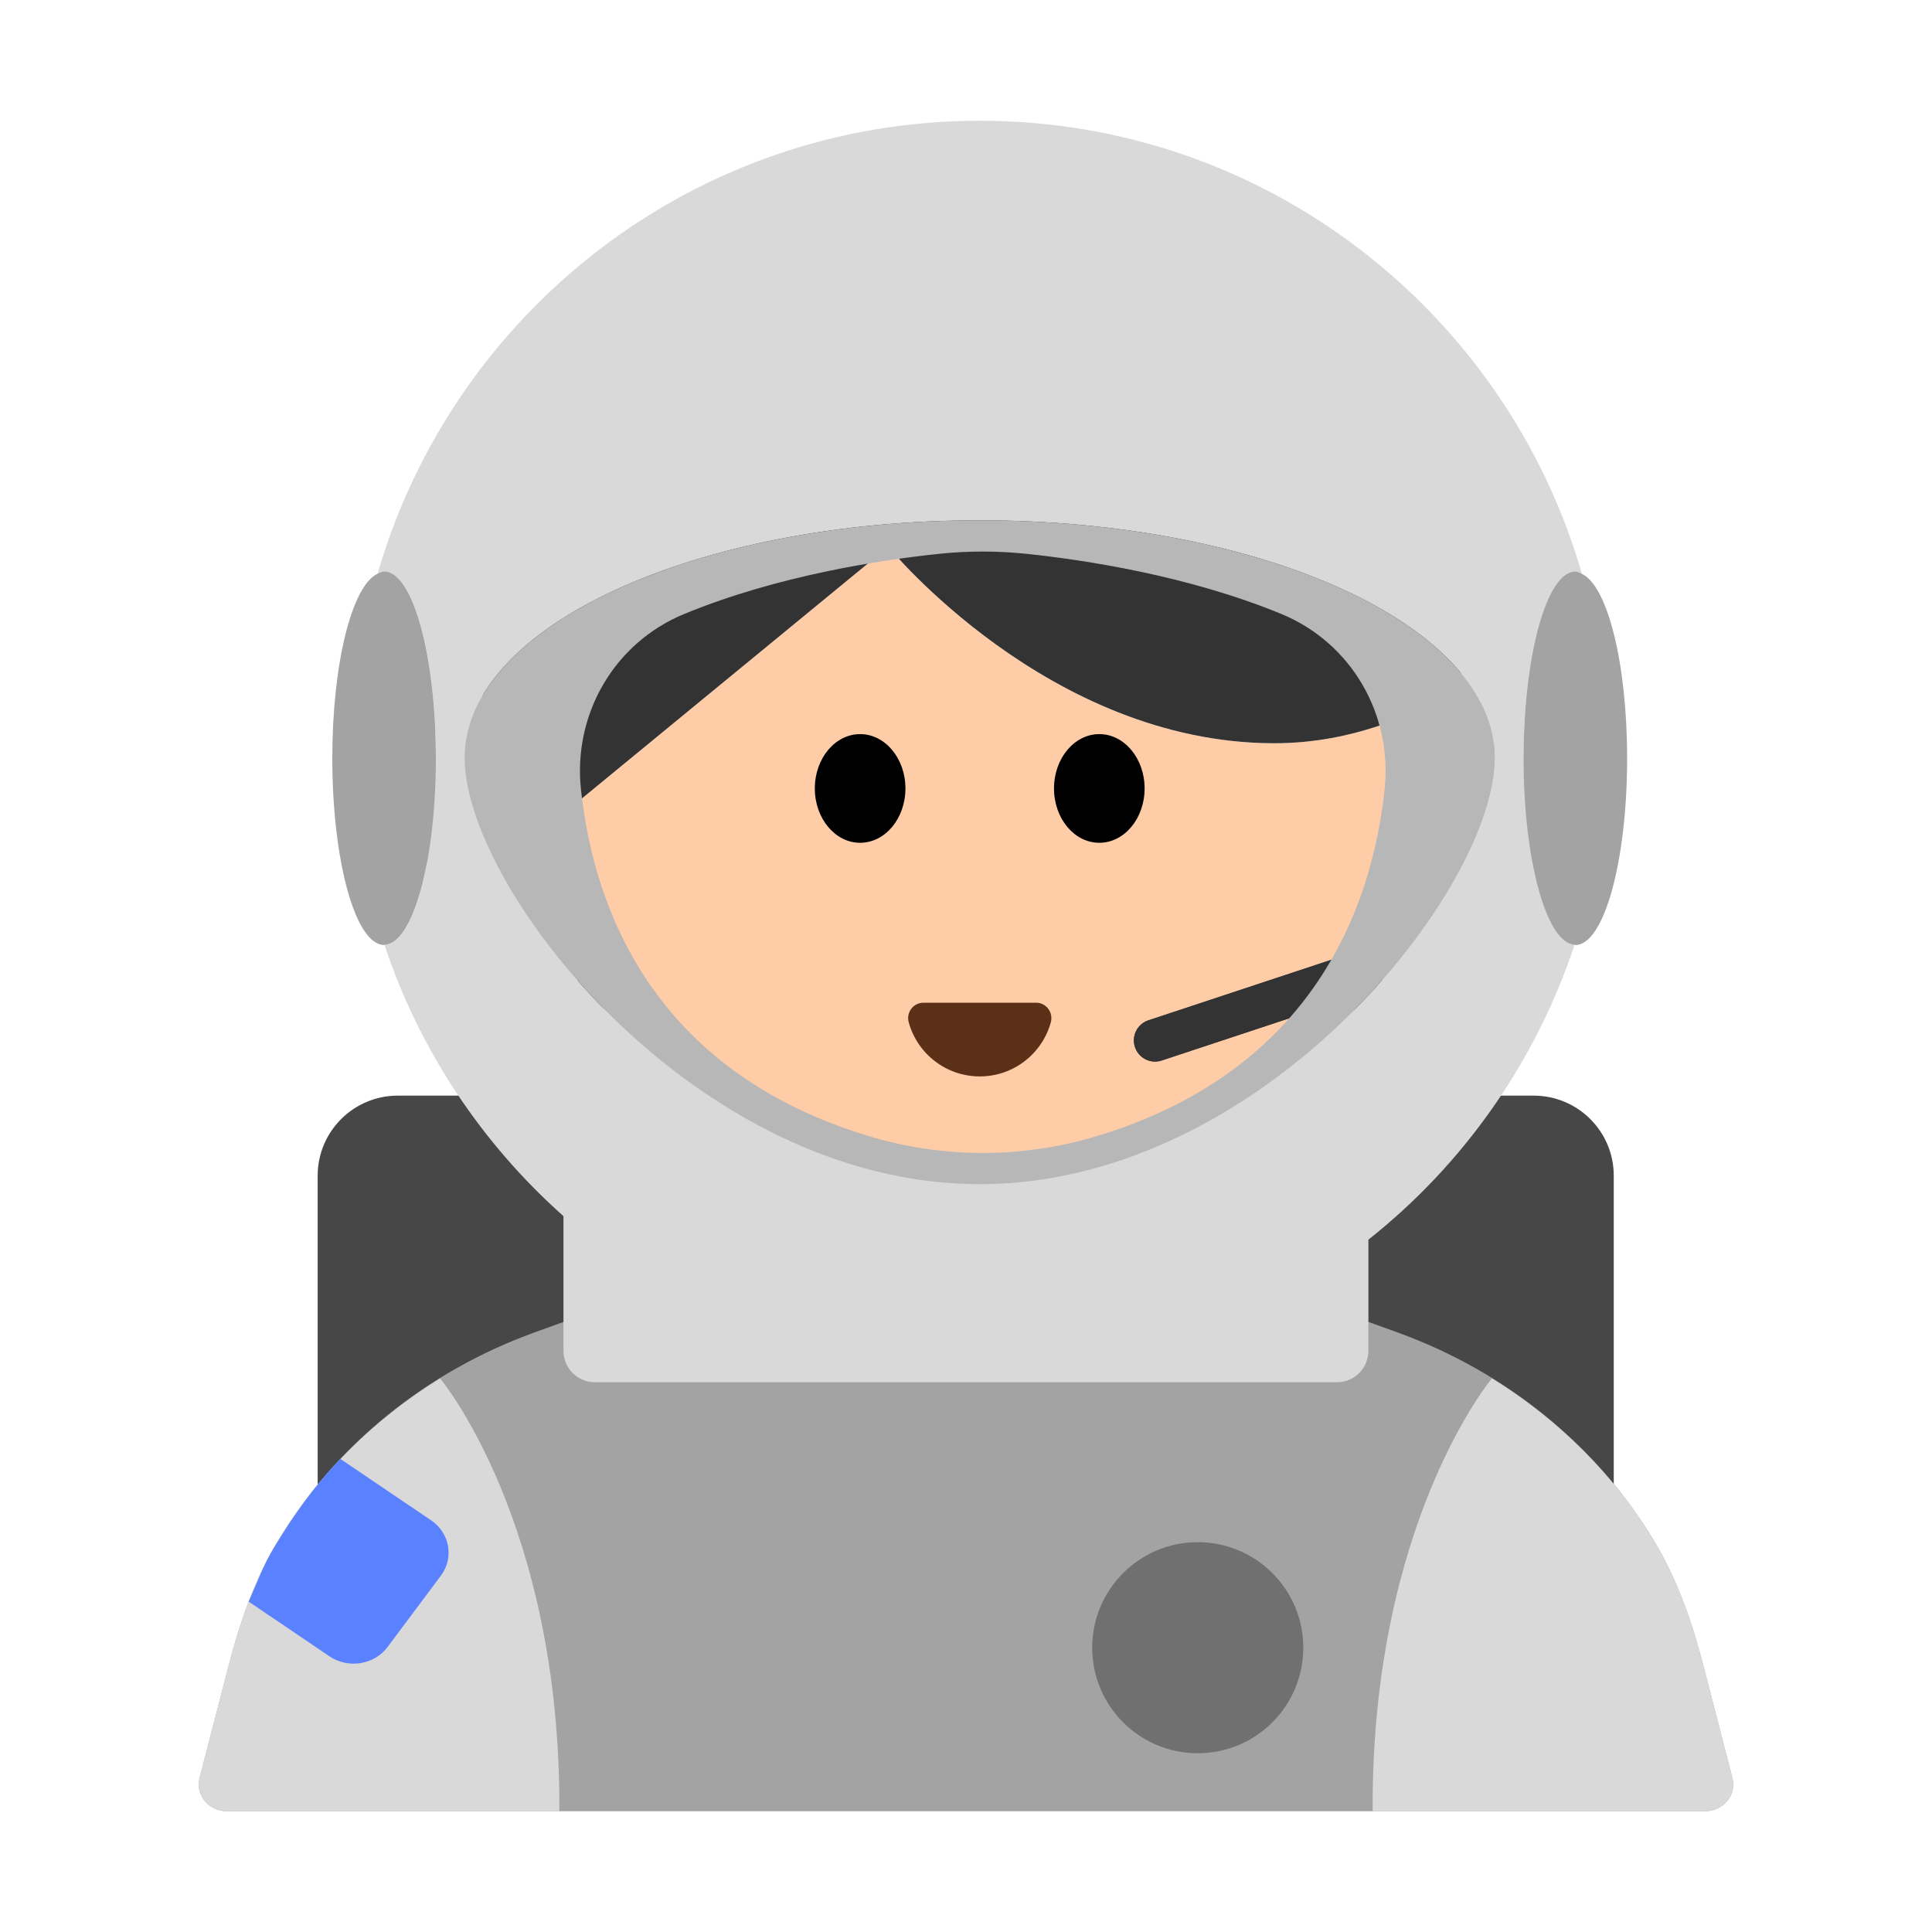 <?xml version="1.0" encoding="UTF-8"?><svg id="Layer_1" xmlns="http://www.w3.org/2000/svg" viewBox="0 0 40 40"><g><path d="m8.234,22.684h23.52c.914,0,1.657.742,1.657,1.657v13.097H6.577v-13.097c0-.914.742-1.657,1.657-1.657Z" fill="#474747"/><path d="m28.935,27.587l-4.687-1.695c-2.737-.989-5.759-.989-8.496,0l-4.687,1.695c-2.256.816-4.124,2.348-5.308,4.31-.486.805-.793,1.696-1.026,2.597l-.599,2.317c-.091.35.188.689.567.689h30.602c.379,0,.658-.338.567-.689l-.599-2.317c-.233-.901-.541-1.792-1.026-2.597-1.183-1.962-3.051-3.494-5.308-4.31Z" fill="#a3a3a3"/><g><path d="m10.194,19.457l1.003,4.026c.186.745.855,1.269,1.623,1.269h14.887c.823,0,1.524-.599,1.652-1.412l.613-3.883H10.194Z" fill="#333"/><path d="m31.85,17c0-1.17-.652-2.188-1.625-2.775-.232-.043-.486.259-.786.428-.117.05-1.349.738-3.067.735-4.667-.008-7.981-4.068-7.981-4.068l-6.511,5.349c-.117.131-.323.096-.408-.057-.562-1.021-1.201-2.185-1.426-2.187-.002,0-.004-.002-.006-.003-.807.606-1.331,1.531-1.331,2.578,0,1.81,1.57,3.3,3.51,3.31,1.37,3.09,4.47,5.25,8.06,5.25,3.502,0,6.518-2.052,7.942-5.009-.034.024-.068.048-.11.062l-4.062,1.344c-.23.075-.477-.051-.552-.281-.075-.23.051-.477.281-.552l4.062-1.344c.23-.075.477.051.552.281.027.083.02.166,0,.245,1.91-.032,3.458-1.509,3.458-3.306Z" fill="#ffcca8"/><path d="m11.472,16.612c.084.153.291.188.408.057l6.511-5.349s3.313,4.06,7.981,4.068c1.719.003,2.95-.685,3.067-.735.301-.169.554-.471.786-.428.008.001.016-.004.024-.002.093-6.319-5.589-11.426-12.107-10.206-4.07.762-7.328,4.057-8.043,8.136-.129.735-.178,1.46-.156,2.166.002.054.044.099.097.104.002,0,.004.003.006.003.225.002.864,1.166,1.426,2.187Z" fill="#333"/><g><ellipse cx="17.808" cy="16.324" rx=".938" ry="1.125"/><ellipse cx="22.76" cy="16.324" rx=".938" ry="1.125"/></g><path d="m21.451,20.76c.211,0,.36.202.305.406-.178.646-.769,1.12-1.471,1.12s-1.293-.474-1.471-1.12c-.056-.203.094-.406.305-.406h2.333Z" fill="#5c2f17"/></g><path d="m32.616,11.832c.047,0,.091.029.136.049-1.563-5.416-6.548-9.381-12.467-9.381s-10.904,3.965-12.468,9.381c.045-.021.089-.049.136-.049.592,0,1.072,1.731,1.072,3.867s-.476,3.85-1.065,3.864c.727,2.187,2.02,4.116,3.706,5.616v2.789c0,.359.291.65.65.65h15.365c.359,0,.65-.291.65-.65v-2.302c1.968-1.557,3.462-3.675,4.269-6.107-.584-.033-1.055-1.746-1.055-3.861,0-2.135.48-3.867,1.072-3.867Zm-12.332,12.685c-5.89,0-10.664-6.109-10.664-8.826s4.775-4.919,10.664-4.919,10.664,2.202,10.664,4.919-4.775,8.826-10.664,8.826Z" fill="#d9d9d9"/><g><path d="m9.024,15.698c0-2.135-.48-3.867-1.072-3.867-.047,0-.091.029-.136.049-.527.243-.936,1.85-.936,3.817,0,2.135.48,3.867,1.072,3.867.002,0,.005-.002.007-.003.589-.014,1.065-1.737,1.065-3.864Z" fill="#a3a3a3"/><path d="m32.752,11.881c-.045-.021-.089-.049-.136-.049-.592,0-1.072,1.731-1.072,3.867,0,2.115.471,3.827,1.055,3.861.006,0,.011.006.017.006.592,0,1.072-1.731,1.072-3.867,0-1.968-.409-3.574-.936-3.817Z" fill="#a3a3a3"/></g><path d="m11.581,37.499h-6.882c-.379,0-.658-.338-.567-.689l.599-2.317c.233-.901.541-1.792,1.026-2.597.821-1.36,1.975-2.506,3.355-3.358,0,0,2.499,2.982,2.469,8.961Z" fill="#d9d9d9"/><path d="m28.419,37.499h6.882c.379,0,.658-.338.567-.689l-.599-2.317c-.233-.901-.541-1.792-1.026-2.597-.821-1.36-1.975-2.506-3.355-3.358,0,0-2.499,2.982-2.469,8.961Z" fill="#d9d9d9"/><circle cx="24.798" cy="34.114" r="2.185" fill="#707070"/><path d="m8.025,34.098l1.103-1.476c.276-.37.185-.883-.203-1.146l-1.879-1.271c-.546.567-.981,1.186-1.384,1.854-.206.341-.354.739-.513,1.101l1.672,1.132c.389.263.928.176,1.204-.193Z" fill="#5a81ff"/><path d="m28.393,20.061c-.075-.23-.322-.356-.552-.281l-4.062,1.344c-.23.075-.356.322-.281.552.075.23.322.356.552.281l4.062-1.344c.042-.014.075-.038.11-.062.086-.06.144-.146.171-.245.021-.079.028-.161,0-.245Z" fill="#333"/><path d="m20.284,10.772c-5.89,0-10.664,2.202-10.664,4.919s4.775,8.826,10.664,8.826,10.664-6.109,10.664-8.826-4.775-4.919-10.664-4.919Zm2.438,12.746c-1.549.47-3.2.47-4.749,0-4.512-1.37-5.693-4.802-5.945-7.174-.166-1.557.688-3.034,2.135-3.631,1.935-.799,4.087-1.122,5.274-1.246.608-.064,1.214-.064,1.821,0,1.187.125,3.34.448,5.274,1.246,1.447.598,2.3,2.075,2.135,3.631-.252,2.373-1.433,5.804-5.945,7.174Z" fill="#b7b7b7"/></g><rect width="40" height="40" fill="none"/></svg>